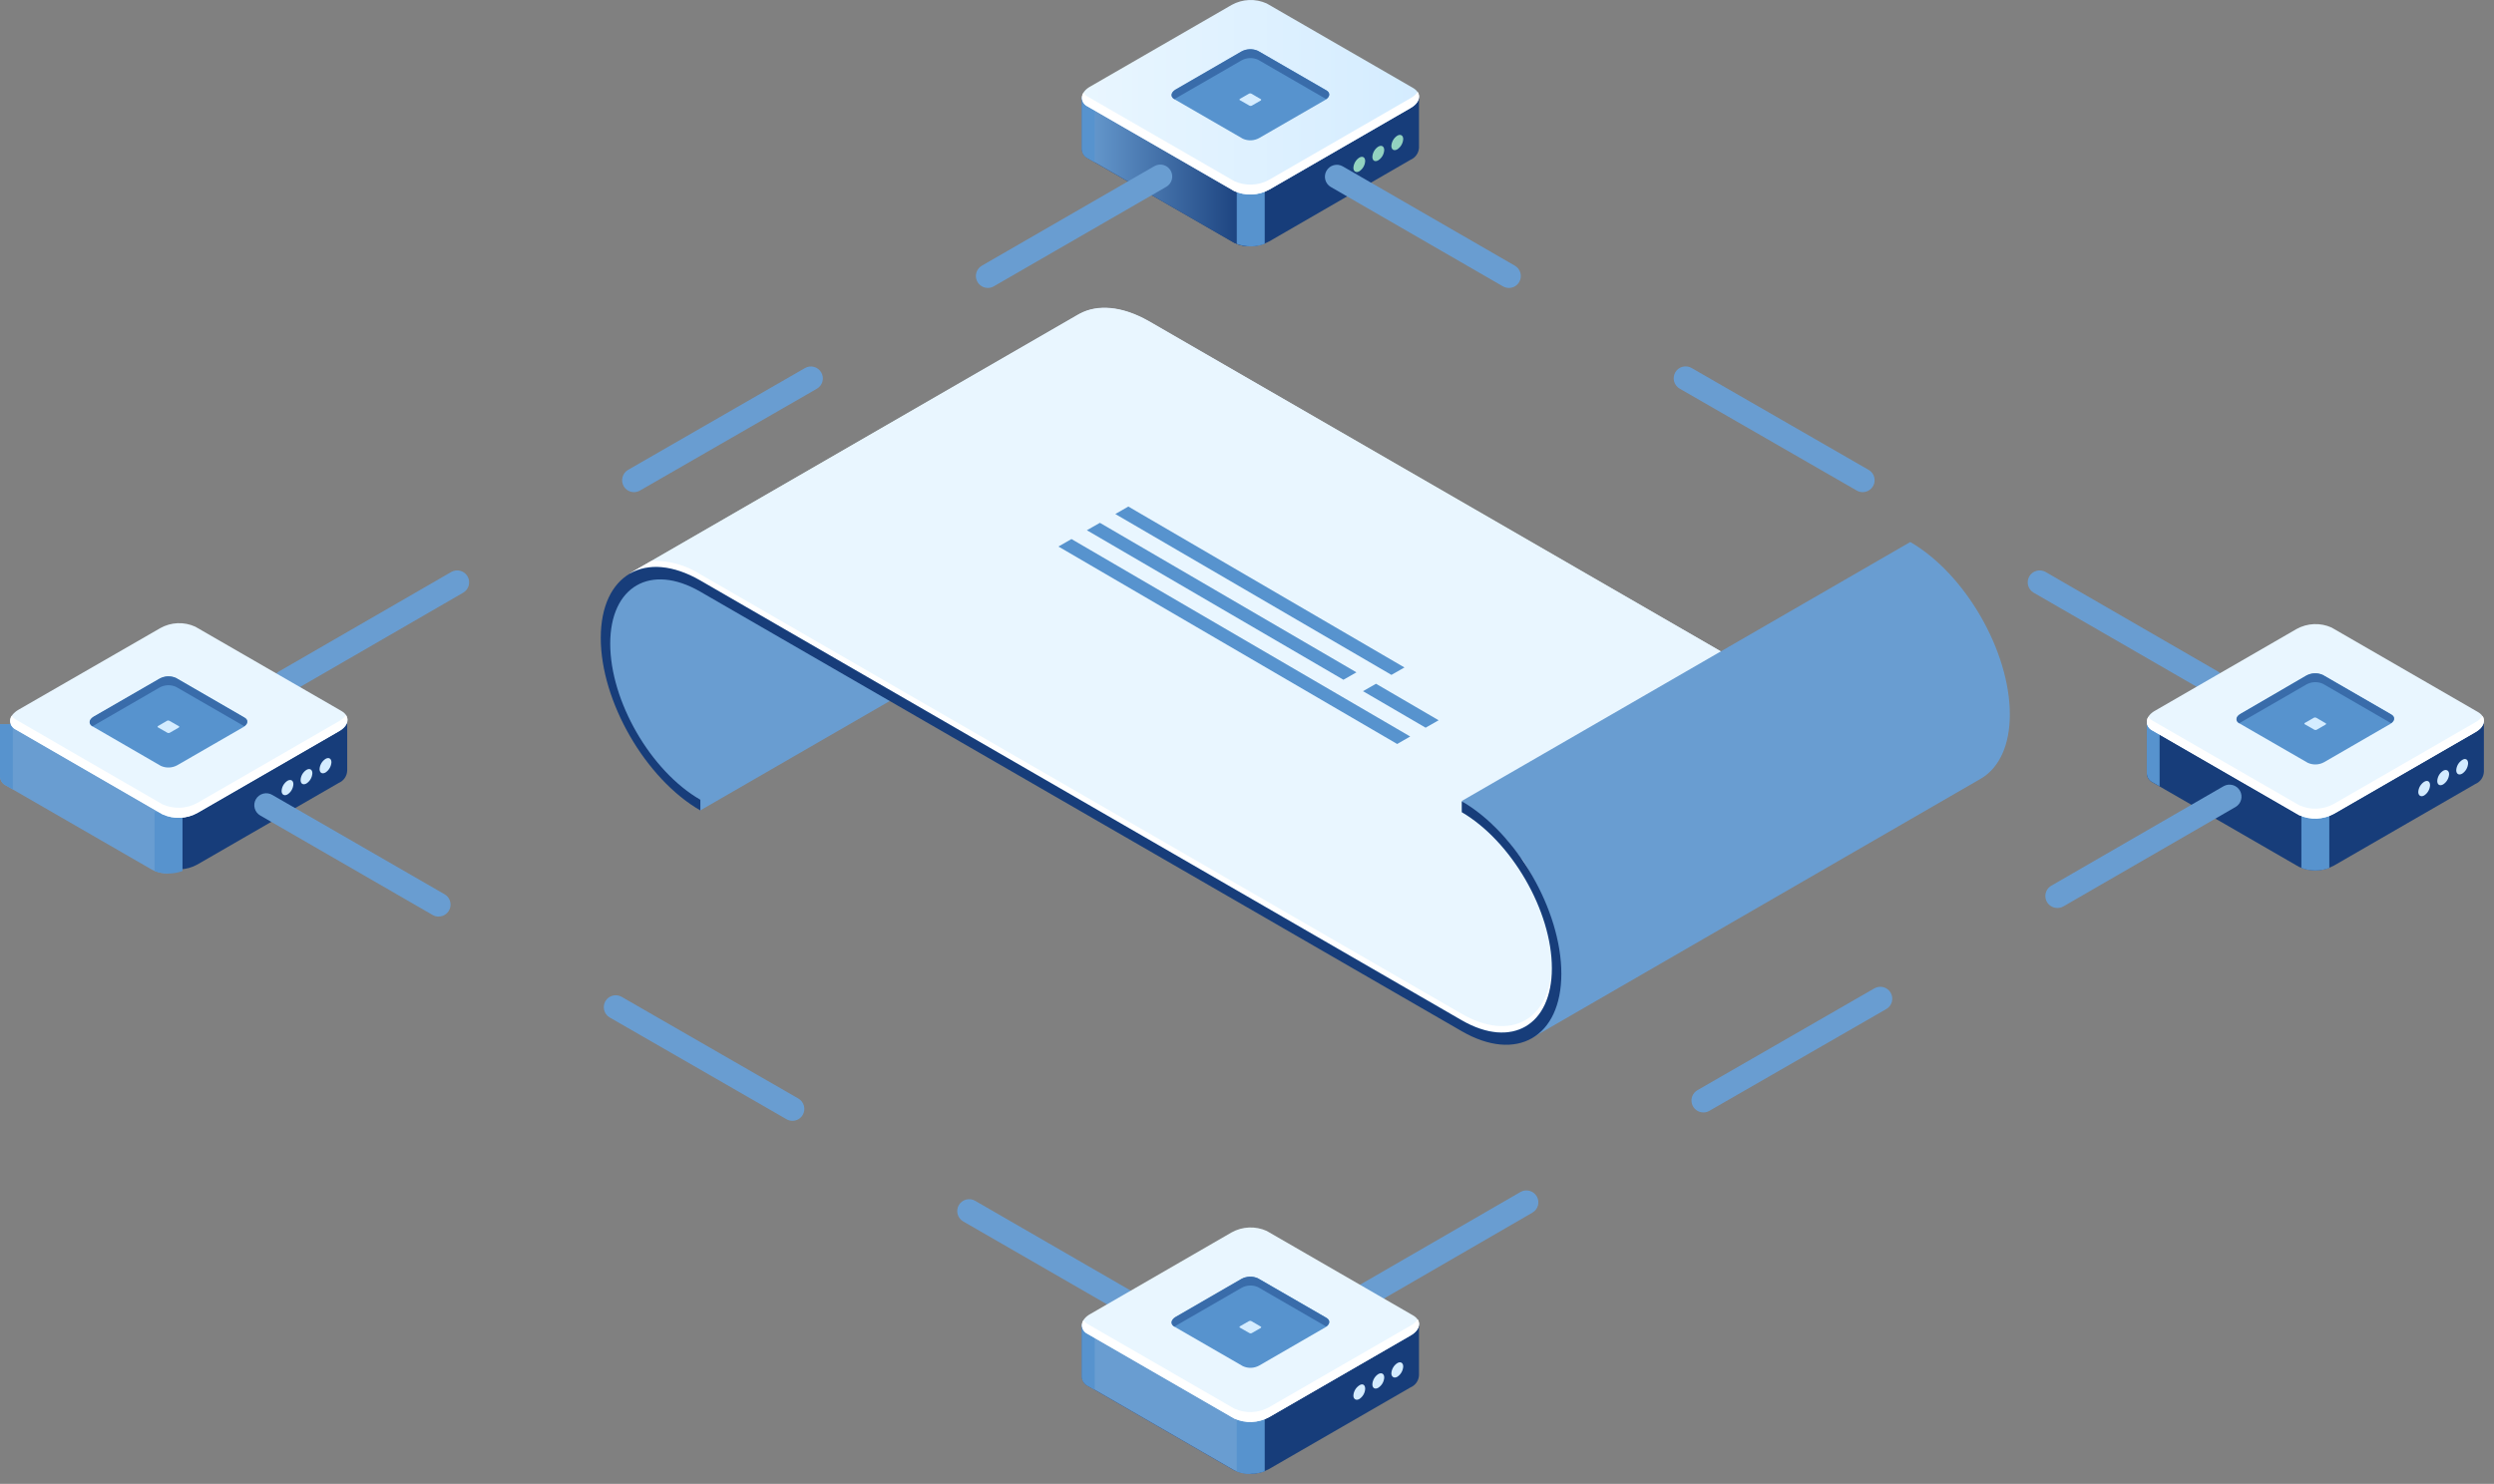 <svg width="247" height="147" viewBox="0 0 247 147" fill="none" xmlns="http://www.w3.org/2000/svg">
<rect x="0" y="0" width="247" height="147" fill="#808080" stroke="none"/>
<path d="M140.535 14.635V9.636H129.326L125.45 7.402C124.901 7.154 124.302 7.038 123.7 7.063C123.099 7.088 122.511 7.254 121.985 7.546L118.383 9.628H107.152V14.765C107.152 14.961 107.208 15.153 107.314 15.318C107.42 15.483 107.572 15.614 107.75 15.694L122.237 24.058C122.786 24.306 123.385 24.422 123.987 24.397C124.588 24.372 125.176 24.207 125.702 23.914L139.692 15.831C139.93 15.731 140.136 15.566 140.285 15.354C140.434 15.143 140.521 14.894 140.535 14.635Z" fill="#173D7A"/>
<path d="M123.843 7.049C123.193 7.058 122.555 7.226 121.985 7.539L118.383 9.621H107.152V14.758C107.152 14.954 107.208 15.146 107.314 15.311C107.42 15.476 107.572 15.607 107.75 15.687L122.237 24.051C122.732 24.307 123.287 24.426 123.843 24.397V7.049Z" fill="url(#paint0_linear)"/>
<path d="M108.42 9.621H107.152V14.758C107.152 14.954 107.208 15.146 107.314 15.311C107.42 15.476 107.572 15.606 107.75 15.687L108.42 16.076V9.621Z" fill="#5793CE"/>
<path d="M122.488 24.159C123.38 24.494 124.363 24.494 125.255 24.159V18.324H122.488V24.159Z" fill="#5793CE"/>
<path d="M122.237 18.929L107.75 10.565C106.864 10.053 106.972 9.124 107.995 8.562L121.985 0.486C122.511 0.194 123.098 0.028 123.7 0.003C124.302 -0.022 124.901 0.094 125.45 0.342L139.936 8.706C140.83 9.218 140.714 10.147 139.691 10.709L125.702 18.785C125.175 19.078 124.588 19.243 123.986 19.268C123.385 19.293 122.785 19.177 122.237 18.929Z" fill="url(#paint1_linear)"/>
<path d="M139.691 9.729L125.702 17.805C125.176 18.099 124.588 18.264 123.986 18.288C123.384 18.312 122.784 18.193 122.237 17.942L107.75 9.585C107.574 9.488 107.421 9.353 107.303 9.189C107.228 9.305 107.179 9.437 107.16 9.574C107.142 9.712 107.155 9.852 107.198 9.984C107.241 10.116 107.312 10.236 107.408 10.337C107.504 10.438 107.62 10.515 107.75 10.565L122.237 18.929C122.786 19.177 123.385 19.293 123.986 19.268C124.588 19.243 125.175 19.078 125.702 18.785L139.691 10.709C140.484 10.248 140.729 9.607 140.412 9.103C140.225 9.365 139.978 9.58 139.691 9.729V9.729Z" fill="white"/>
<path d="M135.204 15.954C135.194 16.157 135.136 16.355 135.034 16.532C134.933 16.708 134.791 16.858 134.621 16.969C134.296 17.157 134.037 16.969 134.037 16.631C134.047 16.427 134.105 16.229 134.207 16.053C134.308 15.876 134.45 15.726 134.621 15.615C134.945 15.428 135.204 15.579 135.204 15.954Z" fill="#92D2C0"/>
<path d="M137.09 14.866C137.079 15.07 137.019 15.268 136.917 15.444C136.814 15.621 136.671 15.771 136.5 15.882C136.175 16.069 135.916 15.918 135.916 15.543C135.926 15.34 135.984 15.142 136.086 14.965C136.187 14.788 136.329 14.638 136.5 14.527C136.824 14.34 137.09 14.491 137.09 14.866Z" fill="#92D2C0"/>
<path d="M138.971 13.778C138.959 13.981 138.9 14.178 138.799 14.354C138.698 14.531 138.557 14.681 138.388 14.794C138.063 14.981 137.797 14.83 137.797 14.455C137.808 14.251 137.868 14.053 137.971 13.876C138.073 13.7 138.216 13.55 138.388 13.439C138.705 13.259 138.971 13.41 138.971 13.778Z" fill="#92D2C0"/>
<path d="M123.087 13.742L116.315 9.83C115.897 9.592 115.948 9.167 116.43 8.894L122.971 5.111C123.219 4.975 123.495 4.899 123.778 4.888C124.06 4.876 124.342 4.931 124.599 5.046L131.371 8.958C131.789 9.203 131.738 9.621 131.256 9.895L124.715 13.67C124.468 13.809 124.192 13.887 123.909 13.9C123.626 13.912 123.345 13.858 123.087 13.742V13.742Z" fill="#5793CE"/>
<path d="M123.742 10.464L122.798 9.924C122.741 9.924 122.748 9.837 122.798 9.794L123.699 9.276C123.735 9.258 123.774 9.249 123.814 9.249C123.854 9.249 123.894 9.258 123.929 9.276L124.866 9.823C124.923 9.823 124.916 9.91 124.866 9.953L123.965 10.472C123.93 10.488 123.892 10.496 123.853 10.495C123.814 10.493 123.776 10.483 123.742 10.464V10.464Z" fill="#D4ECFF"/>
<path d="M116.315 9.83L116.416 9.758L122.957 5.983C123.204 5.845 123.48 5.767 123.762 5.754C124.045 5.742 124.327 5.796 124.585 5.911L131.342 9.816C131.724 9.542 131.745 9.168 131.342 8.944L124.57 5.032C124.313 4.917 124.031 4.862 123.749 4.874C123.466 4.885 123.19 4.961 122.942 5.097L116.401 8.879C115.948 9.168 115.897 9.593 116.315 9.83Z" fill="#396CAA"/>
<path d="M219.062 68.725C218.855 68.725 218.651 68.67 218.471 68.566L201.413 58.718C201.141 58.561 200.942 58.303 200.86 57.999C200.778 57.696 200.82 57.373 200.977 57.1C201.134 56.828 201.392 56.629 201.696 56.548C201.999 56.466 202.322 56.508 202.594 56.665L219.653 66.52C219.878 66.65 220.054 66.851 220.153 67.091C220.253 67.331 220.27 67.598 220.203 67.849C220.136 68.1 219.987 68.322 219.781 68.48C219.575 68.639 219.322 68.724 219.062 68.725V68.725Z" fill="url(#paint2_linear)"/>
<path d="M184.476 48.754C184.269 48.755 184.065 48.7 183.886 48.596L166.366 38.51C166.229 38.434 166.108 38.331 166.011 38.208C165.914 38.085 165.843 37.944 165.801 37.792C165.759 37.641 165.747 37.483 165.767 37.328C165.787 37.172 165.838 37.022 165.916 36.886C165.995 36.75 166.099 36.631 166.224 36.536C166.349 36.441 166.492 36.372 166.643 36.333C166.795 36.294 166.953 36.285 167.109 36.308C167.264 36.33 167.413 36.383 167.548 36.464L185.067 46.55C185.292 46.68 185.468 46.881 185.568 47.121C185.667 47.361 185.685 47.628 185.617 47.879C185.55 48.13 185.402 48.352 185.195 48.51C184.989 48.669 184.736 48.754 184.476 48.754V48.754Z" fill="url(#paint3_linear)"/>
<path d="M149.438 28.525C149.231 28.525 149.027 28.471 148.847 28.367L131.789 18.518C131.523 18.359 131.331 18.102 131.253 17.802C131.176 17.502 131.219 17.183 131.374 16.915C131.529 16.647 131.783 16.45 132.082 16.367C132.38 16.284 132.699 16.322 132.97 16.473L150.029 26.321C150.3 26.477 150.498 26.735 150.579 27.038C150.66 27.341 150.618 27.663 150.461 27.934C150.358 28.115 150.21 28.265 150.03 28.369C149.85 28.473 149.646 28.527 149.438 28.525V28.525Z" fill="url(#paint4_linear)"/>
<path d="M69.361 80.28L113.779 54.626L63.713 56.982L60.601 59.957L59.924 64.424L60.421 67.457L61.905 71.138L63.396 74.02L65.06 76.188L69.361 80.28Z" fill="url(#paint5_linear)"/>
<path d="M106.691 31.234L106.922 31.104C108.694 30.153 111.107 30.326 113.758 31.825L174.428 66.859C174.164 67.057 173.922 67.284 173.708 67.536L171.475 66.261L159.228 92.916L152.867 101.561L148.725 103.002L144.569 101.374L124.398 89.905L84.309 67.06L69.635 58.249L65.803 57.032L62.359 56.823L106.691 31.234Z" fill="#D4ECFF"/>
<path d="M154.632 96.432C154.632 90.157 150.208 82.492 144.77 79.351V80.431C149.69 83.313 153.695 90.207 153.695 95.891C153.695 101.576 149.69 103.888 144.77 101.05L69.361 57.508C66.645 55.937 64.174 55.793 62.395 56.787L106.69 31.205L106.921 31.075C108.693 30.124 111.106 30.297 113.757 31.796L174.427 66.83C174.161 67.026 173.919 67.253 173.707 67.507L171.474 66.261L159.228 92.916L154.149 99.847C154.505 98.744 154.668 97.589 154.632 96.432Z" fill="url(#paint6_linear)"/>
<path d="M154.632 95.834C154.632 95.942 154.632 96.043 154.632 96.151C154.451 92.74 153.418 89.428 151.628 86.519L151.88 86.353C153.575 89.234 154.521 92.493 154.632 95.834Z" fill="white"/>
<path d="M69.361 56.895L144.77 100.437C149.574 103.211 153.508 101.071 153.688 95.683C153.688 95.747 153.688 95.82 153.688 95.884C153.688 101.568 149.683 103.881 144.762 101.043L69.361 57.508C66.645 55.937 64.174 55.793 62.395 56.787L64.556 55.555C66.255 55.514 67.928 55.98 69.361 56.895V56.895Z" fill="white"/>
<path d="M159.17 92.311L171.417 65.655L173.715 66.988C173.805 66.877 173.901 66.772 174.003 66.671L174.414 66.909C174.147 67.105 173.905 67.332 173.693 67.586L171.474 66.26L159.228 92.916L154.149 99.846C154.262 99.525 154.356 99.198 154.43 98.867L159.17 92.311Z" fill="white"/>
<path d="M62.381 56.225L62.389 56.218L62.381 56.225Z" fill="#D4ECFF"/>
<path d="M189.188 53.696C194.627 56.837 199.05 64.503 199.05 70.777C199.05 73.81 198.013 75.972 196.334 77.045L196.032 77.225L151.779 102.793L154.487 97.901L154.17 93.01L153.313 90.257L152.009 87.325C152.009 87.325 150.929 85.323 150.857 85.279C150.785 85.236 149.257 83.248 149.257 83.248L147.766 81.692L146.117 80.669L144.77 79.35L189.188 53.696Z" fill="url(#paint7_linear)"/>
<path d="M69.361 80.287V79.228C64.441 76.39 60.435 69.452 60.435 63.768C60.435 58.084 64.441 55.771 69.361 58.617L144.77 102.159C150.209 105.3 154.632 102.743 154.632 96.461C154.632 90.179 150.209 82.521 144.77 79.38V80.46C149.69 83.342 153.695 90.236 153.695 95.92C153.695 101.604 149.69 103.917 144.77 101.079L69.361 57.508C63.922 54.367 59.499 56.917 59.499 63.199C59.499 69.481 63.922 77.146 69.361 80.287Z" fill="#173D7A"/>
<path d="M139.663 72.961L106.115 53.401L104.825 54.143L138.373 73.703L139.663 72.961Z" fill="#5793CE"/>
<path d="M139.094 66.124L111.748 50.181L110.459 50.923L137.804 66.858L139.094 66.124Z" fill="#5793CE"/>
<path d="M134.339 66.606L108.931 51.794L107.642 52.529L133.049 67.341L134.339 66.606Z" fill="#5793CE"/>
<path d="M142.479 71.354L136.277 67.737L134.987 68.472L141.19 72.089L142.479 71.354Z" fill="#5793CE"/>
<path d="M245.998 76.462V71.462H234.788L230.913 69.229C230.364 68.981 229.765 68.865 229.163 68.89C228.562 68.915 227.974 69.081 227.448 69.373L223.846 71.455H212.615V76.592C212.615 76.788 212.671 76.98 212.777 77.145C212.883 77.31 213.034 77.44 213.213 77.521L227.7 85.885C228.249 86.133 228.848 86.249 229.45 86.224C230.051 86.199 230.639 86.034 231.165 85.741L245.155 77.665C245.394 77.565 245.601 77.398 245.75 77.185C245.899 76.972 245.985 76.722 245.998 76.462V76.462Z" fill="#173D7A"/>
<path d="M213.883 71.447H212.615V76.584C212.615 76.78 212.671 76.972 212.777 77.137C212.883 77.302 213.034 77.433 213.213 77.513L213.883 77.902V71.447Z" fill="#5793CE"/>
<path d="M227.923 85.986C228.815 86.321 229.797 86.321 230.689 85.986V80.15H227.923V85.986Z" fill="#5793CE"/>
<path d="M227.7 80.755L213.213 72.391C212.327 71.88 212.435 70.95 213.465 70.388L227.448 62.312C227.974 62.02 228.562 61.855 229.163 61.83C229.765 61.804 230.364 61.92 230.913 62.168L245.4 70.532C246.293 71.044 246.178 71.973 245.155 72.535L231.165 80.611C230.639 80.904 230.051 81.069 229.449 81.094C228.848 81.119 228.249 81.003 227.7 80.755V80.755Z" fill="url(#paint8_linear)"/>
<path d="M245.154 71.555L231.165 79.624C230.639 79.92 230.052 80.087 229.449 80.112C228.847 80.137 228.248 80.019 227.7 79.768L213.213 71.411C213.036 71.314 212.884 71.179 212.766 71.015C212.69 71.131 212.642 71.263 212.623 71.401C212.605 71.538 212.618 71.678 212.661 71.81C212.703 71.942 212.775 72.063 212.871 72.163C212.966 72.264 213.083 72.342 213.213 72.391L227.7 80.755C228.248 81.003 228.848 81.119 229.449 81.094C230.051 81.069 230.638 80.904 231.165 80.611L245.154 72.535C245.947 72.074 246.192 71.433 245.875 70.929C245.687 71.192 245.441 71.406 245.154 71.555V71.555Z" fill="white"/>
<path d="M240.667 77.787C240.657 77.991 240.599 78.189 240.497 78.365C240.396 78.542 240.254 78.692 240.084 78.803C239.759 78.99 239.5 78.803 239.5 78.464C239.51 78.261 239.568 78.063 239.67 77.886C239.771 77.71 239.913 77.56 240.084 77.449C240.408 77.254 240.667 77.405 240.667 77.787Z" fill="#D4ECFF"/>
<path d="M242.554 76.692C242.543 76.896 242.483 77.094 242.38 77.271C242.278 77.448 242.135 77.597 241.963 77.708C241.639 77.895 241.38 77.744 241.38 77.37C241.39 77.166 241.448 76.968 241.55 76.791C241.651 76.615 241.793 76.465 241.963 76.354C242.288 76.166 242.554 76.347 242.554 76.692Z" fill="#D4ECFF"/>
<path d="M244.434 75.626C244.422 75.829 244.363 76.026 244.262 76.203C244.161 76.379 244.02 76.529 243.85 76.642C243.526 76.829 243.26 76.678 243.26 76.303C243.271 76.099 243.331 75.901 243.433 75.724C243.536 75.548 243.679 75.398 243.85 75.287C244.167 75.078 244.434 75.23 244.434 75.626Z" fill="#D4ECFF"/>
<path d="M228.557 75.569L221.778 71.657C221.36 71.419 221.411 70.994 221.893 70.72L228.434 66.938C228.682 66.802 228.958 66.726 229.241 66.714C229.523 66.703 229.804 66.757 230.062 66.873L236.834 70.785C237.252 71.03 237.201 71.448 236.719 71.722L230.178 75.504C229.932 75.641 229.657 75.719 229.375 75.73C229.093 75.741 228.813 75.686 228.557 75.569V75.569Z" fill="#5793CE"/>
<path d="M229.205 72.29L228.261 71.75C228.204 71.75 228.211 71.664 228.261 71.62L229.162 71.102C229.198 71.084 229.237 71.075 229.277 71.075C229.317 71.075 229.356 71.084 229.392 71.102L230.329 71.649C230.386 71.649 230.379 71.736 230.329 71.779L229.428 72.298C229.393 72.314 229.355 72.322 229.316 72.321C229.277 72.32 229.239 72.309 229.205 72.29V72.29Z" fill="#D4ECFF"/>
<path d="M221.778 71.656L221.879 71.584L228.42 67.809C228.667 67.671 228.943 67.593 229.226 67.581C229.508 67.568 229.79 67.622 230.048 67.737L236.805 71.642C237.187 71.368 237.209 70.994 236.805 70.77L230.034 66.859C229.776 66.743 229.495 66.688 229.212 66.7C228.93 66.711 228.654 66.787 228.406 66.923L221.901 70.72C221.411 70.994 221.361 71.419 221.778 71.656Z" fill="#396CAA"/>
<path d="M134.122 130.147C133.862 130.147 133.61 130.061 133.403 129.903C133.197 129.745 133.049 129.523 132.982 129.272C132.914 129.02 132.932 128.754 133.031 128.514C133.131 128.274 133.307 128.073 133.532 127.943L150.583 118.087C150.854 117.931 151.177 117.888 151.479 117.969C151.782 118.05 152.04 118.248 152.197 118.52C152.275 118.654 152.326 118.802 152.347 118.956C152.368 119.11 152.358 119.267 152.318 119.417C152.277 119.567 152.208 119.708 152.113 119.831C152.018 119.954 151.9 120.057 151.765 120.133L134.735 129.989C134.549 130.097 134.337 130.151 134.122 130.147Z" fill="url(#paint9_linear)"/>
<path d="M168.701 110.206C168.441 110.206 168.188 110.12 167.982 109.962C167.775 109.804 167.627 109.582 167.56 109.331C167.492 109.079 167.51 108.813 167.609 108.573C167.709 108.333 167.885 108.132 168.11 108.002L185.629 97.916C185.764 97.838 185.912 97.787 186.066 97.766C186.22 97.746 186.377 97.755 186.527 97.795C186.677 97.835 186.818 97.904 186.941 97.998C187.065 98.093 187.169 98.21 187.247 98.345C187.325 98.479 187.376 98.627 187.396 98.781C187.417 98.935 187.407 99.092 187.367 99.242C187.328 99.392 187.259 99.533 187.164 99.657C187.07 99.78 186.952 99.884 186.818 99.962L169.291 110.048C169.112 110.153 168.908 110.208 168.701 110.206V110.206Z" fill="url(#paint10_linear)"/>
<path d="M203.747 89.948C203.487 89.948 203.235 89.862 203.028 89.703C202.822 89.545 202.674 89.323 202.607 89.072C202.539 88.821 202.557 88.555 202.656 88.314C202.756 88.074 202.932 87.873 203.157 87.743L220.215 77.888C220.488 77.731 220.813 77.689 221.117 77.772C221.421 77.854 221.679 78.054 221.836 78.327C221.993 78.6 222.034 78.925 221.952 79.229C221.87 79.533 221.67 79.792 221.397 79.948L204.338 89.804C204.157 89.903 203.954 89.952 203.747 89.948V89.948Z" fill="url(#paint11_linear)"/>
<path d="M28.213 68.725C27.953 68.724 27.701 68.638 27.494 68.48C27.288 68.322 27.14 68.1 27.073 67.849C27.005 67.598 27.023 67.331 27.122 67.091C27.221 66.851 27.398 66.65 27.623 66.52L44.688 56.665C44.961 56.508 45.284 56.466 45.587 56.548C45.891 56.629 46.149 56.828 46.306 57.1C46.462 57.373 46.504 57.696 46.423 57.999C46.341 58.303 46.142 58.561 45.87 58.718L28.84 68.566C28.65 68.676 28.433 68.731 28.213 68.725V68.725Z" fill="url(#paint12_linear)"/>
<path d="M62.792 48.754C62.584 48.755 62.38 48.701 62.201 48.597C62.021 48.493 61.872 48.344 61.769 48.163C61.614 47.892 61.573 47.57 61.654 47.268C61.735 46.966 61.931 46.708 62.201 46.55L79.721 36.464C79.992 36.307 80.314 36.265 80.617 36.346C80.92 36.427 81.178 36.625 81.334 36.896C81.413 37.03 81.464 37.179 81.485 37.333C81.505 37.487 81.496 37.643 81.455 37.793C81.415 37.943 81.346 38.084 81.251 38.207C81.156 38.33 81.037 38.433 80.902 38.51L63.383 48.596C63.203 48.7 62.999 48.755 62.792 48.754V48.754Z" fill="url(#paint13_linear)"/>
<path d="M97.831 28.525C97.57 28.525 97.318 28.439 97.112 28.281C96.905 28.122 96.757 27.901 96.69 27.649C96.622 27.398 96.64 27.132 96.739 26.892C96.839 26.651 97.015 26.451 97.24 26.32L114.305 16.472C114.44 16.392 114.589 16.338 114.744 16.316C114.9 16.293 115.058 16.302 115.21 16.341C115.362 16.381 115.504 16.45 115.629 16.545C115.754 16.64 115.858 16.759 115.937 16.894C116.015 17.03 116.066 17.18 116.086 17.336C116.106 17.492 116.094 17.649 116.052 17.801C116.01 17.952 115.939 18.093 115.842 18.216C115.745 18.34 115.624 18.442 115.487 18.518L98.421 28.366C98.242 28.472 98.038 28.526 97.831 28.525V28.525Z" fill="url(#paint14_linear)"/>
<path d="M34.386 76.346V71.347H23.177L19.302 69.142C18.753 68.894 18.154 68.778 17.552 68.803C16.95 68.828 16.363 68.993 15.836 69.286L12.235 71.375H1.004V76.512C1.002 76.708 1.058 76.901 1.164 77.066C1.27 77.231 1.423 77.361 1.602 77.441L16.089 85.784C16.637 86.033 17.236 86.15 17.838 86.125C18.44 86.1 19.028 85.934 19.554 85.64L33.543 77.564C33.785 77.462 33.993 77.294 34.142 77.078C34.292 76.862 34.376 76.608 34.386 76.346V76.346Z" fill="#173D7A"/>
<path d="M16.691 69.176C16.041 69.188 15.404 69.356 14.833 69.666L11.231 71.755H3.26907e-05V76.891C-0.002 77.088 0.054 77.28 0.16 77.445C0.267 77.61 0.419 77.741 0.598 77.821L15.085 86.178C15.58 86.434 16.134 86.553 16.691 86.523V69.176Z" fill="url(#paint15_linear)"/>
<path d="M1.268 71.748H3.26907e-05V76.885C-0.002 77.081 0.054 77.273 0.16 77.439C0.267 77.604 0.419 77.734 0.598 77.814L1.268 78.203V71.748Z" fill="#5793CE"/>
<path d="M15.309 86.286C16.2 86.621 17.183 86.621 18.075 86.286V80.45H15.309V86.286Z" fill="#5793CE"/>
<path d="M16.089 80.669L1.602 72.305C0.709 71.793 0.824 70.9 1.847 70.302L15.873 62.226C16.398 61.931 16.986 61.763 17.588 61.738C18.191 61.713 18.79 61.831 19.338 62.082L33.825 70.439C34.711 70.958 34.603 71.88 33.58 72.442L19.59 80.518C19.061 80.821 18.467 80.993 17.858 81.019C17.249 81.045 16.642 80.925 16.089 80.669V80.669Z" fill="url(#paint16_linear)"/>
<path d="M33.544 71.462L19.554 79.538C19.028 79.83 18.441 79.996 17.839 80.021C17.237 80.046 16.638 79.93 16.089 79.682L1.603 71.303C1.426 71.206 1.273 71.071 1.156 70.907C1.08 71.023 1.031 71.155 1.013 71.293C0.995 71.43 1.007 71.57 1.05 71.702C1.093 71.834 1.165 71.955 1.261 72.055C1.356 72.156 1.473 72.234 1.603 72.283L16.089 80.669C16.637 80.92 17.237 81.038 17.839 81.013C18.441 80.988 19.029 80.821 19.554 80.525L33.544 72.449C34.336 71.988 34.581 71.347 34.264 70.842C34.076 71.103 33.829 71.315 33.544 71.462V71.462Z" fill="white"/>
<path d="M29.056 77.686C29.046 77.89 28.987 78.088 28.886 78.264C28.785 78.441 28.643 78.591 28.472 78.702C28.148 78.889 27.889 78.702 27.889 78.364C27.899 78.16 27.957 77.962 28.058 77.785C28.16 77.609 28.302 77.459 28.472 77.348C28.796 77.168 29.056 77.312 29.056 77.686Z" fill="#D4ECFF"/>
<path d="M30.936 76.598C30.926 76.802 30.868 77 30.767 77.176C30.665 77.353 30.524 77.503 30.353 77.614C30.029 77.802 29.77 77.65 29.77 77.276C29.779 77.073 29.837 76.876 29.939 76.7C30.04 76.525 30.182 76.376 30.353 76.267C30.677 76.08 30.936 76.231 30.936 76.598Z" fill="#D4ECFF"/>
<path d="M32.824 75.518C32.811 75.72 32.751 75.916 32.65 76.091C32.549 76.266 32.408 76.415 32.24 76.527C31.916 76.714 31.649 76.563 31.649 76.188C31.662 75.985 31.722 75.789 31.825 75.613C31.927 75.438 32.07 75.29 32.24 75.18C32.557 74.992 32.824 75.143 32.824 75.518Z" fill="#D4ECFF"/>
<path d="M15.935 75.876L9.164 71.957C8.746 71.719 8.796 71.301 9.279 71.02L15.82 67.245C16.067 67.107 16.343 67.029 16.625 67.016C16.908 67.004 17.19 67.058 17.448 67.173L24.22 71.092C24.637 71.33 24.587 71.748 24.104 72.029L17.563 75.804C17.316 75.942 17.041 76.02 16.758 76.033C16.475 76.046 16.194 75.992 15.935 75.876V75.876Z" fill="#5793CE"/>
<path d="M16.59 72.598L15.646 72.058C15.588 72.022 15.596 71.964 15.646 71.928L16.547 71.402C16.581 71.384 16.619 71.375 16.658 71.375C16.697 71.375 16.735 71.384 16.77 71.402L17.713 71.942C17.771 71.942 17.764 72.036 17.713 72.072L16.813 72.591C16.779 72.609 16.741 72.62 16.702 72.621C16.663 72.622 16.625 72.614 16.59 72.598V72.598Z" fill="#D4ECFF"/>
<path d="M9.163 71.957L9.263 71.892L15.805 68.11C16.052 67.972 16.328 67.895 16.611 67.883C16.894 67.872 17.175 67.927 17.433 68.045L24.19 71.942C24.572 71.668 24.593 71.294 24.19 71.078L17.418 67.159C17.16 67.043 16.878 66.989 16.596 67.002C16.313 67.014 16.037 67.093 15.79 67.231L9.249 71.006C8.795 71.301 8.745 71.697 9.163 71.957Z" fill="#396CAA"/>
<path d="M113.059 131.005C112.852 131.004 112.648 130.949 112.469 130.846L95.41 121.013C95.273 120.936 95.152 120.834 95.055 120.711C94.958 120.587 94.887 120.446 94.845 120.295C94.803 120.144 94.791 119.986 94.811 119.83C94.831 119.674 94.882 119.524 94.96 119.389C95.038 119.253 95.143 119.134 95.268 119.039C95.393 118.944 95.535 118.875 95.687 118.835C95.839 118.796 95.997 118.788 96.153 118.81C96.308 118.833 96.457 118.886 96.591 118.967L113.657 128.822C113.928 128.979 114.126 129.237 114.207 129.539C114.289 129.842 114.246 130.164 114.089 130.436C113.981 130.611 113.829 130.755 113.649 130.855C113.468 130.954 113.265 131.006 113.059 131.005V131.005Z" fill="url(#paint17_linear)"/>
<path d="M78.481 111.034C78.274 111.035 78.07 110.98 77.891 110.876L60.371 100.79C60.105 100.63 59.913 100.373 59.836 100.073C59.758 99.773 59.801 99.455 59.956 99.186C60.111 98.918 60.365 98.721 60.664 98.639C60.962 98.556 61.281 98.594 61.552 98.744L79.072 108.83C79.343 108.987 79.541 109.245 79.622 109.547C79.703 109.85 79.661 110.172 79.504 110.444C79.402 110.624 79.253 110.774 79.073 110.878C78.893 110.982 78.689 111.036 78.481 111.034V111.034Z" fill="url(#paint18_linear)"/>
<path d="M43.442 90.805C43.235 90.805 43.031 90.751 42.851 90.647L25.793 80.799C25.656 80.723 25.535 80.62 25.438 80.497C25.341 80.374 25.269 80.232 25.227 80.081C25.186 79.93 25.174 79.772 25.194 79.616C25.214 79.461 25.265 79.311 25.343 79.175C25.421 79.039 25.526 78.92 25.651 78.825C25.776 78.73 25.918 78.661 26.07 78.622C26.222 78.582 26.38 78.574 26.535 78.596C26.691 78.619 26.84 78.672 26.974 78.753L44.033 88.594C44.258 88.724 44.434 88.924 44.533 89.165C44.633 89.405 44.65 89.671 44.583 89.922C44.516 90.174 44.367 90.395 44.161 90.554C43.955 90.712 43.702 90.798 43.442 90.798V90.805Z" fill="url(#paint19_linear)"/>
<path d="M140.535 136.235V131.235H129.326L125.45 129.002C124.902 128.752 124.302 128.636 123.7 128.661C123.098 128.686 122.511 128.852 121.985 129.146L118.383 131.228H107.152V136.372C107.152 136.568 107.208 136.76 107.314 136.925C107.42 137.09 107.572 137.221 107.75 137.301L122.237 145.665C122.786 145.913 123.385 146.029 123.987 146.004C124.588 145.979 125.176 145.814 125.702 145.521L139.692 137.445C139.933 137.344 140.14 137.177 140.289 136.963C140.438 136.748 140.523 136.496 140.535 136.235V136.235Z" fill="#173D7A"/>
<path d="M123.843 128.649C123.193 128.657 122.555 128.826 121.985 129.139L118.383 131.221H107.152V136.365C107.152 136.561 107.208 136.753 107.314 136.918C107.42 137.083 107.572 137.213 107.75 137.294L122.237 145.658C122.732 145.913 123.287 146.033 123.843 146.004V128.649Z" fill="url(#paint20_linear)"/>
<path d="M108.42 131.221H107.152V136.364C107.152 136.561 107.208 136.753 107.314 136.918C107.42 137.082 107.572 137.213 107.75 137.294L108.42 137.683V131.221Z" fill="#5793CE"/>
<path d="M122.488 145.759C123.38 146.094 124.363 146.094 125.255 145.759V139.887H122.488V145.759Z" fill="#5793CE"/>
<path d="M122.236 140.529L107.749 132.165C106.863 131.653 106.971 130.724 108.001 130.162L121.984 122.086C122.51 121.793 123.098 121.628 123.699 121.603C124.301 121.578 124.9 121.694 125.449 121.942L139.936 130.306C140.829 130.817 140.714 131.747 139.691 132.309L125.701 140.385C125.175 140.677 124.587 140.842 123.986 140.867C123.384 140.893 122.785 140.776 122.236 140.529V140.529Z" fill="url(#paint21_linear)"/>
<path d="M139.691 131.329L125.702 139.398C125.177 139.693 124.589 139.861 123.987 139.886C123.384 139.911 122.785 139.793 122.237 139.542L107.75 131.185C107.574 131.088 107.421 130.952 107.303 130.789C107.228 130.905 107.179 131.036 107.16 131.174C107.142 131.312 107.155 131.451 107.198 131.583C107.241 131.715 107.312 131.836 107.408 131.937C107.504 132.037 107.62 132.115 107.75 132.165L122.237 140.529C122.786 140.776 123.385 140.893 123.986 140.868C124.588 140.843 125.175 140.677 125.702 140.385L139.691 132.309C140.484 131.848 140.729 131.206 140.412 130.702C140.225 130.965 139.978 131.18 139.691 131.329V131.329Z" fill="white"/>
<path d="M135.204 137.582C135.194 137.785 135.136 137.984 135.034 138.16C134.933 138.337 134.791 138.487 134.621 138.598C134.296 138.778 134.037 138.598 134.037 138.259C134.047 138.056 134.105 137.858 134.207 137.681C134.308 137.505 134.45 137.355 134.621 137.244C134.945 137.027 135.204 137.179 135.204 137.582Z" fill="#D4ECFF"/>
<path d="M137.09 136.465C137.079 136.669 137.019 136.867 136.917 137.044C136.814 137.22 136.671 137.37 136.5 137.481C136.175 137.668 135.916 137.517 135.916 137.143C135.926 136.939 135.984 136.741 136.086 136.565C136.187 136.388 136.329 136.238 136.5 136.127C136.824 135.939 137.09 136.091 137.09 136.465Z" fill="#D4ECFF"/>
<path d="M138.971 135.377C138.959 135.58 138.9 135.778 138.799 135.954C138.698 136.13 138.557 136.281 138.388 136.393C138.063 136.581 137.797 136.393 137.797 136.055C137.808 135.851 137.868 135.652 137.971 135.476C138.073 135.299 138.216 135.15 138.388 135.039C138.705 134.852 138.971 135.003 138.971 135.377Z" fill="#D4ECFF"/>
<path d="M123.094 135.342L116.315 131.43C115.897 131.192 115.948 130.767 116.43 130.493L122.971 126.711C123.219 126.575 123.495 126.499 123.778 126.487C124.06 126.476 124.342 126.53 124.599 126.646L131.378 130.558C131.789 130.803 131.738 131.221 131.256 131.495L124.715 135.277C124.469 135.414 124.194 135.492 123.912 135.503C123.63 135.514 123.35 135.459 123.094 135.342V135.342Z" fill="#5793CE"/>
<path d="M123.742 132.063L122.798 131.523C122.741 131.523 122.748 131.437 122.798 131.393L123.699 130.875C123.735 130.857 123.774 130.848 123.814 130.848C123.854 130.848 123.894 130.857 123.929 130.875L124.866 131.422C124.923 131.422 124.916 131.509 124.866 131.552L123.965 132.071C123.93 132.087 123.892 132.095 123.853 132.094C123.814 132.093 123.776 132.082 123.742 132.063V132.063Z" fill="#D4ECFF"/>
<path d="M116.316 131.429L116.417 131.357L122.958 127.582C123.205 127.444 123.48 127.366 123.763 127.353C124.046 127.341 124.327 127.395 124.586 127.51L131.343 131.415C131.725 131.141 131.746 130.767 131.343 130.543L124.564 126.631C124.306 126.516 124.025 126.461 123.742 126.473C123.46 126.484 123.184 126.56 122.936 126.696L116.395 130.478C115.948 130.767 115.898 131.192 116.316 131.429Z" fill="#396CAA"/>
<defs>
<linearGradient id="paint0_linear" x1="107.152" y1="15.723" x2="123.843" y2="15.723" gradientUnits="userSpaceOnUse">
<stop stop-color="#699DD1"/>
<stop offset="1" stop-color="#173D7A"/>
</linearGradient>
<linearGradient id="paint1_linear" x1="107.152" y1="9.636" x2="140.534" y2="9.636" gradientUnits="userSpaceOnUse">
<stop stop-color="#E9F6FF"/>
<stop offset="1" stop-color="#D4ECFF"/>
</linearGradient>
<linearGradient id="paint2_linear" x1="9810.42" y1="2621.48" x2="10334.3" y2="2621.48" gradientUnits="userSpaceOnUse">
<stop stop-color="#699DD1"/>
<stop offset="1" stop-color="#173D7A"/>
</linearGradient>
<linearGradient id="paint3_linear" x1="9042.82" y1="2304.34" x2="9592.05" y2="2304.34" gradientUnits="userSpaceOnUse">
<stop stop-color="#699DD1"/>
<stop offset="1" stop-color="#173D7A"/>
</linearGradient>
<linearGradient id="paint4_linear" x1="7855.54" y1="1896.98" x2="8378.66" y2="1896.98" gradientUnits="userSpaceOnUse">
<stop stop-color="#699DD1"/>
<stop offset="1" stop-color="#173D7A"/>
</linearGradient>
<linearGradient id="paint5_linear" x1="4464.75" y1="2456.88" x2="8490.98" y2="2456.88" gradientUnits="userSpaceOnUse">
<stop stop-color="#699DD1"/>
<stop offset="1" stop-color="#173D7A"/>
</linearGradient>
<linearGradient id="paint6_linear" x1="33961.3" y1="15474.6" x2="51386.9" y2="15474.6" gradientUnits="userSpaceOnUse">
<stop stop-color="#E9F6FF"/>
<stop offset="1" stop-color="#D4ECFF"/>
</linearGradient>
<linearGradient id="paint7_linear" x1="22775.9" y1="11426.9" x2="26865.9" y2="11426.9" gradientUnits="userSpaceOnUse">
<stop stop-color="#699DD1"/>
<stop offset="1" stop-color="#173D7A"/>
</linearGradient>
<linearGradient id="paint8_linear" x1="17277.4" y1="4344.28" x2="18824.6" y2="4344.28" gradientUnits="userSpaceOnUse">
<stop stop-color="#E9F6FF"/>
<stop offset="1" stop-color="#D4ECFF"/>
</linearGradient>
<linearGradient id="paint9_linear" x1="7909.34" y1="3724.76" x2="8432.8" y2="3724.76" gradientUnits="userSpaceOnUse">
<stop stop-color="#699DD1"/>
<stop offset="1" stop-color="#173D7A"/>
</linearGradient>
<linearGradient id="paint10_linear" x1="9087.16" y1="3425.76" x2="9636.25" y2="3425.76" gradientUnits="userSpaceOnUse">
<stop stop-color="#699DD1"/>
<stop offset="1" stop-color="#173D7A"/>
</linearGradient>
<linearGradient id="paint11_linear" x1="9860.92" y1="3002.59" x2="10384.7" y2="3002.59" gradientUnits="userSpaceOnUse">
<stop stop-color="#699DD1"/>
<stop offset="1" stop-color="#173D7A"/>
</linearGradient>
<linearGradient id="paint12_linear" x1="4952.63" y1="2621.6" x2="5476.5" y2="2621.6" gradientUnits="userSpaceOnUse">
<stop stop-color="#699DD1"/>
<stop offset="1" stop-color="#173D7A"/>
</linearGradient>
<linearGradient id="paint13_linear" x1="6055.83" y1="2302.45" x2="6604.57" y2="2302.45" gradientUnits="userSpaceOnUse">
<stop stop-color="#699DD1"/>
<stop offset="1" stop-color="#173D7A"/>
</linearGradient>
<linearGradient id="paint14_linear" x1="6905.22" y1="1900.1" x2="7429.68" y2="1900.1" gradientUnits="userSpaceOnUse">
<stop stop-color="#699DD1"/>
<stop offset="1" stop-color="#173D7A"/>
</linearGradient>
<linearGradient id="paint15_linear" x1="3627.99" y1="4069.53" x2="4014.72" y2="4069.53" gradientUnits="userSpaceOnUse">
<stop stop-color="#699DD1"/>
<stop offset="1" stop-color="#173D7A"/>
</linearGradient>
<linearGradient id="paint16_linear" x1="7266.13" y1="4345.3" x2="8815.02" y2="4345.3" gradientUnits="userSpaceOnUse">
<stop stop-color="#E9F6FF"/>
<stop offset="1" stop-color="#D4ECFF"/>
</linearGradient>
<linearGradient id="paint17_linear" x1="6854.02" y1="3736.8" x2="7378.48" y2="3736.8" gradientUnits="userSpaceOnUse">
<stop stop-color="#699DD1"/>
<stop offset="1" stop-color="#173D7A"/>
</linearGradient>
<linearGradient id="paint18_linear" x1="5998.3" y1="3438.25" x2="6546.56" y2="3438.25" gradientUnits="userSpaceOnUse">
<stop stop-color="#699DD1"/>
<stop offset="1" stop-color="#173D7A"/>
</linearGradient>
<linearGradient id="paint19_linear" x1="4903.31" y1="3018.9" x2="5427.37" y2="3018.9" gradientUnits="userSpaceOnUse">
<stop stop-color="#699DD1"/>
<stop offset="1" stop-color="#173D7A"/>
</linearGradient>
<linearGradient id="paint20_linear" x1="6194.57" y1="5573.17" x2="6581.31" y2="5573.17" gradientUnits="userSpaceOnUse">
<stop stop-color="#699DD1"/>
<stop offset="1" stop-color="#173D7A"/>
</linearGradient>
<linearGradient id="paint21_linear" x1="12284" y1="6002.98" x2="13831.2" y2="6002.98" gradientUnits="userSpaceOnUse">
<stop stop-color="#E9F6FF"/>
<stop offset="1" stop-color="#D4ECFF"/>
</linearGradient>
</defs>
</svg>
